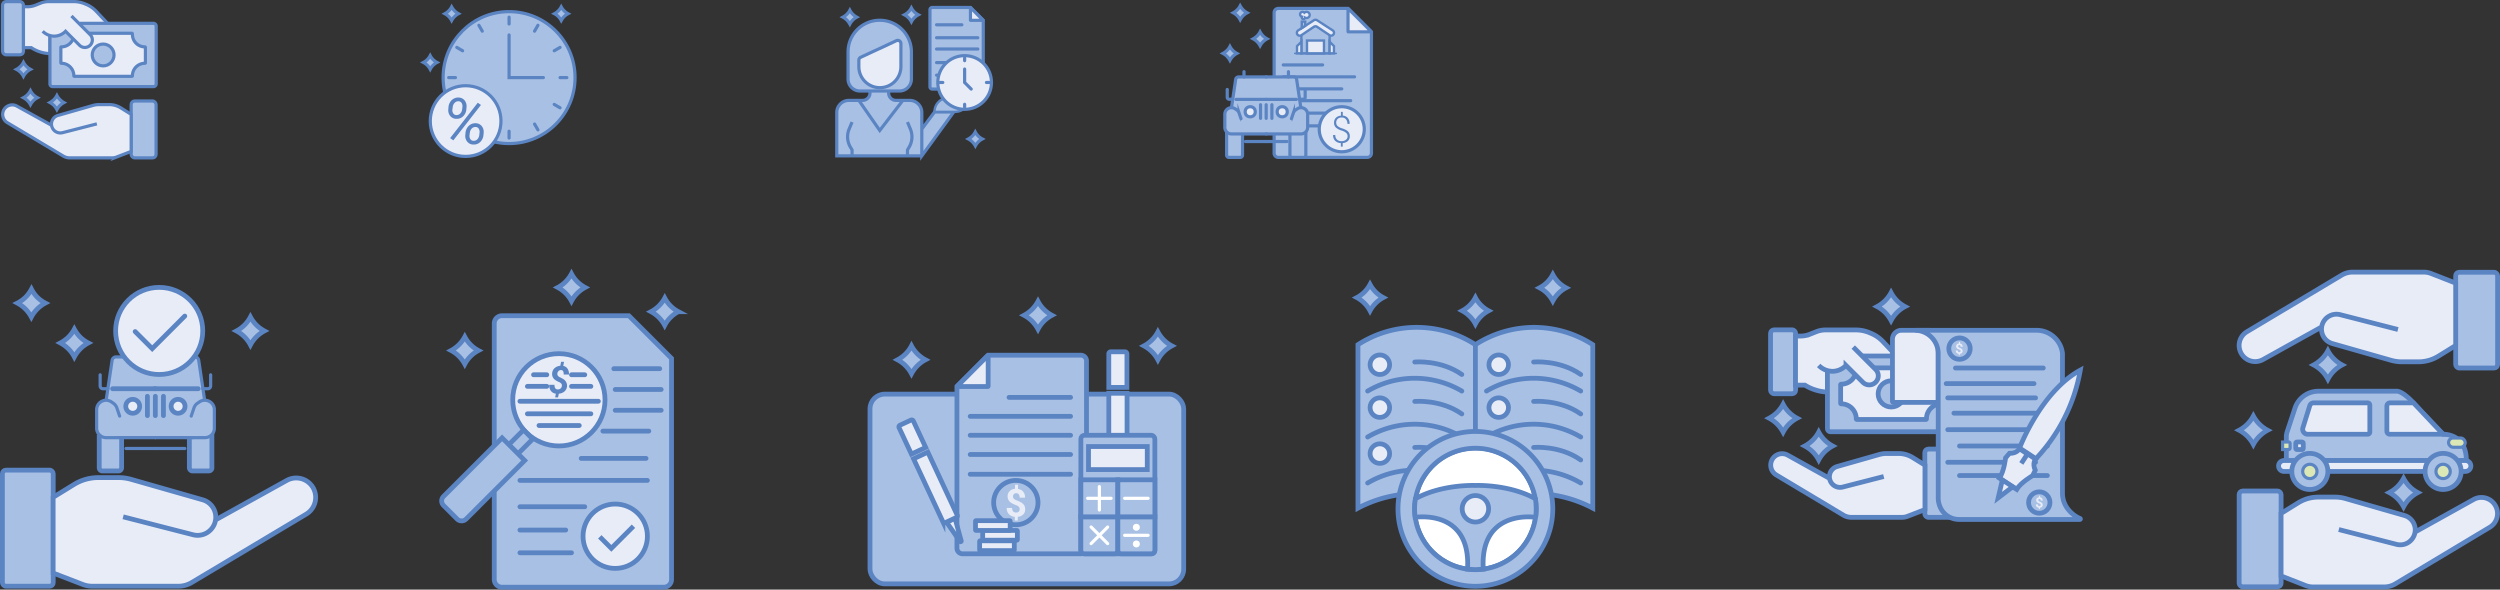 <svg xmlns="http://www.w3.org/2000/svg" viewBox="0 0 782.24 184.48"><rect x="0" y="0" width="782.24" height="184.48" fill="#333333" stroke="none"/><defs><style>.cls-1,.cls-10,.cls-12,.cls-7{fill:#a8c0e4;}.cls-1,.cls-12,.cls-13,.cls-15,.cls-18,.cls-19,.cls-2,.cls-20,.cls-3,.cls-6,.cls-7,.cls-8,.cls-9{stroke:#5b84c3;}.cls-1,.cls-12,.cls-13,.cls-15,.cls-16,.cls-18,.cls-19,.cls-2,.cls-20,.cls-3,.cls-4,.cls-6,.cls-7,.cls-8,.cls-9{stroke-miterlimit:10;}.cls-13,.cls-17,.cls-2,.cls-8{fill:#e8ecf7;}.cls-15,.cls-16,.cls-20,.cls-3,.cls-4,.cls-6{fill:none;}.cls-15,.cls-16,.cls-3,.cls-4,.cls-9{stroke-linecap:round;}.cls-4{stroke:#265387;}.cls-4,.cls-9{stroke-width:0.5px;}.cls-5{fill:#5b84c3;}.cls-7,.cls-8{stroke-width:0.75px;}.cls-11,.cls-18,.cls-9{fill:#fff;}.cls-12,.cls-13,.cls-15,.cls-18,.cls-20{stroke-width:1.5px;}.cls-14{fill:#b4e2ea;}.cls-16{stroke:#fff;}.cls-19{fill:#dbe8b5;}</style></defs><title>finance-page</title><g id="Layer_2" data-name="Layer 2"><g id="Layer_1-2" data-name="Layer 1"><g id="finance-page"><g id="aboutF-icon-1"><path class="cls-1" d="M9.53,21.7a5.17,5.17,0,0,0-1.26.92,5.26,5.26,0,0,0-.93,1.26,5.25,5.25,0,0,0-.93-1.26,5.06,5.06,0,0,0-1.26-.92,5.26,5.26,0,0,0,2.19-2.19,5,5,0,0,0,.93,1.25A5.34,5.34,0,0,0,9.53,21.7Z"/><path class="cls-1" d="M20,32.1a5.17,5.17,0,0,0-1.26.92,5.54,5.54,0,0,0-.93,1.26A5.25,5.25,0,0,0,16.88,33a5.17,5.17,0,0,0-1.25-.92,5.44,5.44,0,0,0,1.25-.93,5.26,5.26,0,0,0,.93-1.26,5,5,0,0,0,.93,1.25A5.34,5.34,0,0,0,20,32.1Z"/><path class="cls-1" d="M11.71,30.57a5.25,5.25,0,0,0-1.26.93,5.45,5.45,0,0,0-.92,1.25A5.44,5.44,0,0,0,8.6,31.5a5.26,5.26,0,0,0-1.26-.93,5.25,5.25,0,0,0,1.26-.93,5.32,5.32,0,0,0,.93-1.26,4.91,4.91,0,0,0,.92,1.26A5.25,5.25,0,0,0,11.71,30.57Z"/><rect class="cls-1" x="0.8" y="0.5" width="6.54" height="16.65" rx="1.1"/><path class="cls-2" d="M15.63,16.75V11.13H33.71l-.22-4L30.11,3.54a9,9,0,0,0-3.2-2.19l-.43-.18A9.2,9.2,0,0,0,23,.5H15.16A6.64,6.64,0,0,0,12.67,1l-1.57.63a6.64,6.64,0,0,1-2.49.48H7.34v12.8H9.79a11.08,11.08,0,0,0,5.84,1.86"/><path class="cls-1" d="M15.63,11.37V26.24a.85.85,0,0,0,.86.86H48a.86.86,0,0,0,.87-.86V8.16A.87.87,0,0,0,48,7.3H24.84"/><path class="cls-2" d="M45.34,14.67a3.91,3.91,0,0,1-3.91-3.91v-.2a.16.16,0,0,0-.16-.15h-18a.16.16,0,0,0-.16.15v.2a3.91,3.91,0,0,1-3.91,3.91h0a.16.16,0,0,0-.16.16v4.81a.16.16,0,0,0,.16.16h0a3.91,3.91,0,0,1,3.91,3.92h0a.16.16,0,0,0,.16.16h18a.16.16,0,0,0,.16-.16h0a3.91,3.91,0,0,1,3.91-3.92h0a.16.16,0,0,0,.16-.16V14.83a.16.16,0,0,0-.16-.16Z"/><path class="cls-2" d="M22.36,5l5.85,5.85a2.35,2.35,0,0,1,0,3.31h0a2.34,2.34,0,0,1-3.32,0L20.51,9.78a5,5,0,0,1-3.37,1.53,5.1,5.1,0,0,1-3.78-1.53"/><circle class="cls-1" cx="32.27" cy="17.2" r="3.41"/><rect class="cls-1" x="41.04" y="31.6" width="7.79" height="17.8" rx="1.1"/><path class="cls-2" d="M30.31,38.76,19.58,41.51a2.77,2.77,0,0,1-3.38-2h0a2.78,2.78,0,0,1,1.92-3.38L29.06,33a7.25,7.25,0,0,1,2-.28H34.1a7.07,7.07,0,0,1,3.75,1.07l3.19,2V47.38l-4.55,1.75a4,4,0,0,1-1.44.27H21.86a4,4,0,0,1-2.06-.57L2.25,38.35a3,3,0,0,1-1-4.07h0a3,3,0,0,1,4-1.1l10.84,6"/></g><g id="aboutF-icon-2"><path class="cls-1" d="M136.73,19.54a5,5,0,0,0-1.22.9,4.92,4.92,0,0,0-.9,1.22,5.08,5.08,0,0,0-2.12-2.12,4.92,4.92,0,0,0,1.22-.9,5.19,5.19,0,0,0,.9-1.22,4.92,4.92,0,0,0,.9,1.22A5,5,0,0,0,136.73,19.54Z"/><path class="cls-1" d="M143.44,4.29a4.9,4.9,0,0,0-1.21.9,5,5,0,0,0-.91,1.21,4.9,4.9,0,0,0-.9-1.21,4.79,4.79,0,0,0-1.21-.9,5.26,5.26,0,0,0,1.21-.91,4.79,4.79,0,0,0,.9-1.21,5.47,5.47,0,0,0,.9,1.21A5.5,5.5,0,0,0,143.44,4.29Z"/><path class="cls-1" d="M177.73,4.29a4.92,4.92,0,0,0-1.22.9,5.32,5.32,0,0,0-.9,1.21,4.9,4.9,0,0,0-.9-1.21,4.69,4.69,0,0,0-1.22-.9,5.08,5.08,0,0,0,1.22-.91,5,5,0,0,0,.9-1.21,5.17,5.17,0,0,0,.9,1.21A5.08,5.08,0,0,0,177.73,4.29Z"/><circle class="cls-1" cx="159.29" cy="24.28" r="20.64"/><line class="cls-3" x1="159.29" y1="5.38" x2="159.29" y2="7.5"/><line class="cls-3" x1="168.32" y1="7.91" x2="167.26" y2="9.75"/><line class="cls-3" x1="175.24" y1="14.83" x2="173.41" y2="15.89"/><line class="cls-4" x1="166.66" y1="24.28" x2="164.54" y2="24.28"/><line class="cls-3" x1="175.24" y1="33.73" x2="173.41" y2="32.67"/><line class="cls-3" x1="168.32" y1="40.64" x2="167.26" y2="38.81"/><line class="cls-3" x1="159.29" y1="43.18" x2="159.29" y2="41.06"/><line class="cls-4" x1="149.84" y1="40.64" x2="150.9" y2="38.81"/><line class="cls-4" x1="142.93" y1="33.73" x2="144.76" y2="32.67"/><line class="cls-3" x1="140.39" y1="24.28" x2="142.51" y2="24.28"/><line class="cls-3" x1="175.24" y1="24.28" x2="177.36" y2="24.28"/><line class="cls-3" x1="142.93" y1="14.83" x2="144.76" y2="15.89"/><line class="cls-3" x1="149.84" y1="7.91" x2="150.9" y2="9.75"/><polyline class="cls-3" points="159.29 10.94 159.29 24.28 170.02 24.28"/><circle class="cls-2" cx="145.69" cy="37.88" r="11.06"/><path class="cls-5" d="M143.46,30.52a2.45,2.45,0,0,1,1.89.86,2.87,2.87,0,0,1,.63,2.1l-.06.75a3.36,3.36,0,0,1-1,2.15,2.85,2.85,0,0,1-2.11.8,2.44,2.44,0,0,1-1.91-.86,2.83,2.83,0,0,1-.63-2.09l.05-.62a3.42,3.42,0,0,1,1-2.26A2.91,2.91,0,0,1,143.46,30.52Zm-1.62,13.4-1-.71,8.65-11.06,1,.69Zm-.29-9.67a1.88,1.88,0,0,0,.29,1.26,1.15,1.15,0,0,0,1,.49,1.51,1.51,0,0,0,1.16-.48,2.16,2.16,0,0,0,.6-1.29l.09-.77a1.91,1.91,0,0,0-.25-1.24,1.16,1.16,0,0,0-1-.53,1.52,1.52,0,0,0-1.17.49,2.12,2.12,0,0,0-.61,1.29Zm7.26,4.31a2.46,2.46,0,0,1,1.91.88,2.83,2.83,0,0,1,.62,2.08l-.06.65a3.39,3.39,0,0,1-1,2.24,2.8,2.8,0,0,1-2.15.82,2.41,2.41,0,0,1-1.89-.85,2.8,2.8,0,0,1-.65-2.1l.06-.67a3.45,3.45,0,0,1,1-2.21A2.93,2.93,0,0,1,148.81,38.56Zm-1.9,3.74a1.91,1.91,0,0,0,.28,1.26,1.16,1.16,0,0,0,1,.5,1.55,1.55,0,0,0,1.18-.48,2.27,2.27,0,0,0,.59-1.3l.09-.78a1.91,1.91,0,0,0-.26-1.24,1.12,1.12,0,0,0-1-.52,1.58,1.58,0,0,0-1.19.48,2.27,2.27,0,0,0-.59,1.29Z"/></g><g id="aboutF-icon-3"><path class="cls-1" d="M268.07,5.37a5.13,5.13,0,0,0-1.24.92,5.29,5.29,0,0,0-.92,1.24A5.41,5.41,0,0,0,265,6.29a5.17,5.17,0,0,0-1.25-.92A5.43,5.43,0,0,0,265,4.45a5.17,5.17,0,0,0,.92-1.25,5.15,5.15,0,0,0,.92,1.25A5.41,5.41,0,0,0,268.07,5.37Z"/><path class="cls-1" d="M287.34,4.63a5.41,5.41,0,0,0-1.24.92,5.17,5.17,0,0,0-.92,1.25A5.16,5.16,0,0,0,283,4.63a4.89,4.89,0,0,0,1.25-.92,4.9,4.9,0,0,0,.92-1.24,5,5,0,0,0,.91,1.24A5.07,5.07,0,0,0,287.34,4.63Z"/><path class="cls-1" d="M307.36,43.48a5.43,5.43,0,0,0-1.25.92,5.59,5.59,0,0,0-.92,1.24A5.27,5.27,0,0,0,303,43.48a5.41,5.41,0,0,0,1.24-.92,5.17,5.17,0,0,0,.92-1.25,5.43,5.43,0,0,0,.92,1.25A5.23,5.23,0,0,0,307.36,43.48Z"/><path class="cls-1" d="M303.65,2.33H291.71a.73.73,0,0,0-.73.73V27.14a.73.73,0,0,0,.73.73h15.22a.73.73,0,0,0,.73-.73V6.34Z"/><line class="cls-3" x1="293.05" y1="7.75" x2="300.96" y2="7.75"/><line class="cls-3" x1="293.05" y1="15.34" x2="305.95" y2="15.34"/><line class="cls-3" x1="293.05" y1="19.59" x2="305.95" y2="19.59"/><line class="cls-3" x1="293.05" y1="11.81" x2="305.95" y2="11.81"/><line class="cls-3" x1="293.05" y1="23.52" x2="305.95" y2="23.52"/><path class="cls-2" d="M303.65,2.46V6.3a.06.06,0,0,0,.05.06h3.83a.06.06,0,0,0,0-.1l-3.83-3.84A.05.05,0,0,0,303.65,2.46Z"/><path class="cls-1" d="M288.43,48.77H261.82V35.22a3.81,3.81,0,0,1,3.81-3.81h4.27a2.31,2.31,0,0,0,2.31-2.31V26.61l5.84.18V29.1a2.3,2.3,0,0,0,2.31,2.31h4.27a3.81,3.81,0,0,1,3.8,3.81V48.77l10-13.74h-6l-4,5.36"/><path class="cls-1" d="M275.27,6.34a9.92,9.92,0,0,0-9.92,9.91v8.47a3.76,3.76,0,0,0,3.76,3.76h12.32a3.75,3.75,0,0,0,3.75-3.76V16.25A9.91,9.91,0,0,0,275.27,6.34Z"/><path class="cls-2" d="M268.73,18.85v2a6.58,6.58,0,0,0,6.58,6.58h0a6.59,6.59,0,0,0,6.58-6.58V13.59a1,1,0,0,0-1.38-.88l-11.19,5.21A1,1,0,0,0,268.73,18.85Z"/><polyline class="cls-6" points="268.73 31.41 275.27 40.82 282.5 31.41"/><path class="cls-6" d="M266.61,38.19l-.91,2.17a6.34,6.34,0,0,0,.4,5.7l.51.86v1.85"/><path class="cls-6" d="M283.94,38.19l.91,2.17a6.34,6.34,0,0,1-.4,5.7l-.51.86v1.85"/><path class="cls-7" d="M292.4,35h0a4.43,4.43,0,0,1,4.43-4.43h6.45A4.43,4.43,0,0,1,298.86,35Z"/><circle class="cls-2" cx="301.83" cy="25.81" r="8.4"/><line class="cls-3" x1="301.83" y1="18.12" x2="301.83" y2="18.98"/><line class="cls-3" x1="309.52" y1="25.81" x2="308.66" y2="25.81"/><line class="cls-3" x1="301.83" y1="33.51" x2="301.83" y2="32.64"/><line class="cls-3" x1="294.13" y1="25.81" x2="294.99" y2="25.81"/><polyline class="cls-3" points="301.83 21.6 301.83 25.81 303.88 27.87"/></g><g id="aboutF-icon-4"><path class="cls-1" d="M387,16.71a5.41,5.41,0,0,0-1.24.92,5.17,5.17,0,0,0-.92,1.25,5.23,5.23,0,0,0-.92-1.25,5.17,5.17,0,0,0-1.25-.92,5.43,5.43,0,0,0,1.25-.92,5.17,5.17,0,0,0,.92-1.25,5.15,5.15,0,0,0,.92,1.25A5.41,5.41,0,0,0,387,16.71Z"/><path class="cls-1" d="M396.45,12.15a5.43,5.43,0,0,0-1.25.92,5.59,5.59,0,0,0-.92,1.24,5.27,5.27,0,0,0-2.16-2.16,5.41,5.41,0,0,0,1.24-.92,5.17,5.17,0,0,0,.92-1.25,5.43,5.43,0,0,0,.92,1.25A5.23,5.23,0,0,0,396.45,12.15Z"/><path class="cls-1" d="M390.22,4a5.65,5.65,0,0,0-1.25.92,5.76,5.76,0,0,0-.92,1.25,5.07,5.07,0,0,0-.92-1.25A5.42,5.42,0,0,0,385.89,4a4.87,4.87,0,0,0,1.24-.92,4.9,4.9,0,0,0,.92-1.24A5.41,5.41,0,0,0,389,3.1,4.89,4.89,0,0,0,390.22,4Z"/><path class="cls-1" d="M421.79,2.63H400A1.33,1.33,0,0,0,398.67,4v44A1.32,1.32,0,0,0,400,49.25h27.79a1.33,1.33,0,0,0,1.33-1.32V10Z"/><path class="cls-2" d="M421.79,2.87v7a.09.09,0,0,0,.1.09h7a.09.09,0,0,0,.07-.16l-7-7A.1.1,0,0,0,421.79,2.87Z"/><line class="cls-3" x1="401.53" y1="20.31" x2="413.84" y2="20.31"/><line class="cls-3" x1="401.53" y1="24.04" x2="423.83" y2="24.04"/><line class="cls-3" x1="401.53" y1="27.81" x2="419.83" y2="27.81"/><line class="cls-3" x1="401.53" y1="31.49" x2="422.63" y2="31.49"/><line class="cls-3" x1="401.53" y1="35.4" x2="420.57" y2="35.4"/><line class="cls-3" x1="401.53" y1="39.39" x2="426.61" y2="39.39"/><polygon class="cls-7" points="411.61 8 407.2 10.6 407.2 16.71 411.61 16.71 416.03 16.71 416.03 10.6 411.61 8"/><path class="cls-8" d="M411.12,6.33,406.2,9.51a.9.9,0,0,0-.33,1.13h0a.91.91,0,0,0,1.33.38l3.91-2.64a.89.89,0,0,1,1,0L416,11a.91.91,0,0,0,1.33-.38h0A.9.9,0,0,0,417,9.51L412.1,6.33A.91.91,0,0,0,411.12,6.33Z"/><polygon class="cls-8" points="416.03 16.71 416.03 13.07 417.39 14.43 417.39 16.71 416.03 16.71"/><polygon class="cls-8" points="407.2 16.71 407.2 13.07 405.83 14.43 405.83 16.71 407.2 16.71"/><polygon class="cls-8" points="411.61 12.68 408.95 12.68 408.95 16.71 411.61 16.71 414.27 16.71 414.27 12.68 411.61 12.68"/><polygon class="cls-7" points="407.32 8.78 407.32 6.76 408.4 6.76 408.4 8.09 407.32 8.78"/><path class="cls-8" d="M409.81,4.69a1,1,0,0,1-1.47.83.48.48,0,0,1-1-.09.54.54,0,0,1,.05-.21h0a.75.75,0,0,1-.6-.74.77.77,0,0,1,.76-.77.78.78,0,0,1,.58.27,1,1,0,0,1,.67-.27A1,1,0,0,1,409.81,4.69Z"/><line class="cls-9" x1="405.12" y1="16.71" x2="418.12" y2="16.71"/><path class="cls-10" d="M408.66,41.29v7.12a.7.7,0,0,1-.73.83h-3.6a.75.75,0,0,1-.64-.73V41.75Z"/><path class="cls-10" d="M383.8,41.29v7.12a.7.7,0,0,0,.73.83h3.6a.75.75,0,0,0,.64-.73V41.75Z"/><path class="cls-10" d="M407.05,33.58h0l-1.35-8.87s-.1-.63-1-.63h-17c-.93,0-1,.63-1,.63l-1.34,8.87h0s-2.15.05-2.15,2V40s.64,1.67,1.68,1.67h22.67c1,0,1.69-1.67,1.69-1.67V35.55C409.2,33.63,407.05,33.58,407.05,33.58Z"/><path class="cls-3" d="M388.3,37.13l-.61-1.8a2,2,0,0,0-.8-1l-.41-.28a2.1,2.1,0,0,0-1.17-.36h0a2.08,2.08,0,0,0-1.6.76h0a2.05,2.05,0,0,0-.47,1.32v4.06a2,2,0,0,0,.42,1.25h0a2.06,2.06,0,0,0,1.65.83h10.92"/><path class="cls-3" d="M385.37,33.39l1.27-8.56a.89.89,0,0,1,.88-.75h8.66"/><line class="cls-3" x1="389.24" y1="22.43" x2="389.24" y2="24.08"/><path class="cls-3" d="M384,28v2.44a.62.62,0,0,0,.62.62h1.08"/><line class="cls-3" x1="386.75" y1="31.1" x2="396.18" y2="31.1"/><line class="cls-3" x1="394.42" y1="32.77" x2="394.42" y2="37.03"/><line class="cls-3" x1="396.18" y1="32.77" x2="396.18" y2="37.03"/><path class="cls-6" d="M383.8,41.27v7.26a.72.72,0,0,0,.72.72h3.54a.72.72,0,0,0,.72-.72V41.86"/><line class="cls-3" x1="389.7" y1="44.28" x2="396.22" y2="44.28"/><path class="cls-3" d="M404.09,37.13l.61-1.8a2,2,0,0,1,.8-1l.41-.28a2.1,2.1,0,0,1,1.17-.36h0a2.06,2.06,0,0,1,1.6.76h0a2.06,2.06,0,0,1,.48,1.32v4.06a2.09,2.09,0,0,1-.42,1.25h0a2.1,2.1,0,0,1-1.66.83H396.21"/><path class="cls-3" d="M407,33.5l-1.29-8.67a.88.88,0,0,0-.88-.75h-8.65"/><line class="cls-3" x1="403.15" y1="22.43" x2="403.15" y2="24.08"/><path class="cls-3" d="M408.38,28v2.44a.62.62,0,0,1-.62.62h-1.08"/><line class="cls-3" x1="405.64" y1="31.1" x2="396.09" y2="31.1"/><line class="cls-3" x1="397.97" y1="32.77" x2="397.97" y2="37.03"/><path class="cls-6" d="M408.59,41.27v7.26a.72.72,0,0,1-.72.72h-3.54a.72.72,0,0,1-.72-.72V41.86"/><line class="cls-3" x1="402.69" y1="44.28" x2="396.18" y2="44.28"/><circle class="cls-11" cx="391.19" cy="34.97" r="1.54"/><circle class="cls-11" cx="401.2" cy="34.97" r="1.54"/><circle class="cls-2" cx="391.19" cy="34.97" r="1.58"/><circle class="cls-2" cx="401.2" cy="34.97" r="1.58"/><circle class="cls-2" cx="419.83" cy="40.44" r="7.05"/><path class="cls-5" d="M421.66,42.61a1.39,1.39,0,0,0-.42-1,4.08,4.08,0,0,0-1.47-.77,4.17,4.17,0,0,1-1.83-1,2,2,0,0,1-.52-1.45,2.1,2.1,0,0,1,.57-1.53,2.4,2.4,0,0,1,1.58-.67V35h.58v1.17a2.2,2.2,0,0,1,1.58.76,2.75,2.75,0,0,1,.56,1.82h-.69a2.1,2.1,0,0,0-.47-1.44,1.63,1.63,0,0,0-1.29-.54,1.8,1.8,0,0,0-1.28.43,1.53,1.53,0,0,0-.46,1.15,1.39,1.39,0,0,0,.43,1.09,4.15,4.15,0,0,0,1.43.73,6.47,6.47,0,0,1,1.48.66,2.1,2.1,0,0,1,.68.75,2.18,2.18,0,0,1,.23,1,2.07,2.07,0,0,1-.59,1.53,2.61,2.61,0,0,1-1.63.66v1.1h-.58v-1.1a2.61,2.61,0,0,1-1.8-.73,2.46,2.46,0,0,1-.63-1.79h.69a1.87,1.87,0,0,0,.52,1.41,2,2,0,0,0,1.47.51,2,2,0,0,0,1.34-.44A1.4,1.4,0,0,0,421.66,42.61Z"/></g><g id="aboutF-icon-5"><path class="cls-12" d="M82.72,103.55a10.52,10.52,0,0,0-4.36,4.37,10.21,10.21,0,0,0-1.85-2.51A10.49,10.49,0,0,0,74,103.55a10.42,10.42,0,0,0,4.36-4.36,10.66,10.66,0,0,0,1.85,2.5A10.41,10.41,0,0,0,82.72,103.55Z"/><path class="cls-12" d="M27.62,107.31a10.67,10.67,0,0,0-4.36,4.37,10,10,0,0,0-1.85-2.51,10.49,10.49,0,0,0-2.51-1.86A10.42,10.42,0,0,0,23.26,103a10.66,10.66,0,0,0,1.85,2.5A10.41,10.41,0,0,0,27.62,107.31Z"/><path class="cls-12" d="M14.17,94.83a10.69,10.69,0,0,0-2.51,1.86,10.4,10.4,0,0,0-1.85,2.5,10.57,10.57,0,0,0-4.36-4.36A10.32,10.32,0,0,0,8,93a10.77,10.77,0,0,0,1.85-2.51A10.3,10.3,0,0,0,11.65,93,10.43,10.43,0,0,0,14.17,94.83Z"/><rect class="cls-12" x="0.75" y="147.11" width="15.9" height="36.31" rx="1.1" transform="translate(17.4 330.53) rotate(-180)"/><path class="cls-13" d="M38.53,161.71l21.9,5.62a5.68,5.68,0,0,0,6.9-4.07h0a5.67,5.67,0,0,0-3.94-6.88L41.07,150a14.49,14.49,0,0,0-4-.56h-6.3a14.56,14.56,0,0,0-7.65,2.17l-6.49,4V179.3l9.27,3.57a8.24,8.24,0,0,0,2.94.55H55.78A8.17,8.17,0,0,0,60,182.26l35.8-21.38a6.11,6.11,0,0,0,2.14-8.31h0a6.1,6.1,0,0,0-8.22-2.24L67.58,162.61"/><path class="cls-12" d="M66.3,136.09v10.1a1,1,0,0,1-1,1.17H60.16a1.05,1.05,0,0,1-.91-1v-9.6Z"/><path class="cls-14" d="M31.05,136.09v10.1a1,1,0,0,0,1,1.17h5.1a1.05,1.05,0,0,0,.91-1v-9.6Z"/><path class="cls-10" d="M64,125.15h0l-1.91-12.57s-.14-.9-1.46-.9H36.55c-1.32,0-1.46.9-1.46.9l-1.91,12.57h0s-3.05.07-3.05,2.8v6.28s.92,2.36,2.39,2.36H64.68c1.47,0,2.39-2.36,2.39-2.36V128C67.07,125.22,64,125.15,64,125.15Z"/><path class="cls-3" d="M33.27,124.88l1.81-12.13a1.25,1.25,0,0,1,1.24-1.07H48.6"/><line class="cls-3" x1="38.77" y1="109.35" x2="38.77" y2="111.68"/><path class="cls-3" d="M31.34,117.29v3.46a.88.88,0,0,0,.88.88h1.53"/><line class="cls-15" x1="35.24" y1="121.63" x2="48.6" y2="121.63"/><line class="cls-15" x1="46.12" y1="124" x2="46.12" y2="130.05"/><line class="cls-15" x1="48.6" y1="124" x2="48.6" y2="130.05"/><path class="cls-12" d="M31.05,136.07v10.29a1,1,0,0,0,1,1h5a1,1,0,0,0,1-1V136.9"/><line class="cls-3" x1="39.42" y1="140.33" x2="48.66" y2="140.33"/><path class="cls-3" d="M64,125l-1.83-12.29a1.25,1.25,0,0,0-1.24-1.07H48.66"/><line class="cls-3" x1="58.49" y1="109.35" x2="58.49" y2="111.68"/><path class="cls-3" d="M65.91,117.29v3.46a.87.87,0,0,1-.88.88H63.5"/><line class="cls-15" x1="62.02" y1="121.63" x2="48.47" y2="121.63"/><line class="cls-15" x1="51.14" y1="124" x2="51.14" y2="130.05"/><line class="cls-3" x1="57.84" y1="140.33" x2="48.6" y2="140.33"/><circle class="cls-13" cx="41.53" cy="127.13" r="2.18"/><circle class="cls-13" cx="55.72" cy="127.13" r="2.18"/><path class="cls-3" d="M37.43,130.19l-.86-2.55a3,3,0,0,0-1.14-1.49l-.58-.4a3,3,0,0,0-1.66-.51h0a3,3,0,0,0-2.28,1.07h0a3,3,0,0,0-.67,1.88V134a2.91,2.91,0,0,0,.6,1.77h0a3,3,0,0,0,2.35,1.17H48.62"/><path class="cls-3" d="M59.83,130.19l.86-2.55a2.86,2.86,0,0,1,1.14-1.49l.58-.4a2.92,2.92,0,0,1,1.65-.51h.06a3,3,0,0,1,2.27,1.07h0a2.93,2.93,0,0,1,.68,1.88V134a2.91,2.91,0,0,1-.6,1.77h0a3,3,0,0,1-2.35,1.17H48.64"/><circle class="cls-13" cx="49.81" cy="103.55" r="13.63"/><polyline class="cls-15" points="42.29 103.75 47.63 109.09 57.82 98.9"/></g><g id="aboutF-icon-6"><path class="cls-12" d="M289.56,112.58a10.11,10.11,0,0,0-2.5,1.85,10.61,10.61,0,0,0-1.86,2.5,10.52,10.52,0,0,0-4.35-4.35,10.66,10.66,0,0,0,2.5-1.85,10.23,10.23,0,0,0,1.85-2.51,10.57,10.57,0,0,0,4.36,4.36Z"/><path class="cls-12" d="M366.66,108.22a10.42,10.42,0,0,0-4.36,4.36,10.32,10.32,0,0,0-1.85-2.51,10.9,10.9,0,0,0-2.5-1.85,10.52,10.52,0,0,0,4.35-4.35,10.87,10.87,0,0,0,1.85,2.5A10.21,10.21,0,0,0,366.66,108.22Z"/><path class="cls-12" d="M329.14,98.65a10.66,10.66,0,0,0-2.5,1.85,10.23,10.23,0,0,0-1.85,2.51,10.89,10.89,0,0,0-1.85-2.51,10.49,10.49,0,0,0-2.51-1.85,10.6,10.6,0,0,0,2.51-1.85,10.9,10.9,0,0,0,1.85-2.5,10.27,10.27,0,0,0,1.84,2.49A10.69,10.69,0,0,0,329.14,98.65Z"/><rect class="cls-12" x="272.22" y="123.32" width="98.15" height="59.37" rx="4.6"/><path class="cls-12" d="M309.19,111.14h29a1.77,1.77,0,0,1,1.77,1.77v58.61a1.77,1.77,0,0,1-1.77,1.77h-37a1.77,1.77,0,0,1-1.77-1.77V120.91Z"/><line class="cls-15" x1="334.98" y1="124.34" x2="315.72" y2="124.34"/><line class="cls-15" x1="334.98" y1="136.2" x2="303.57" y2="136.2"/><line class="cls-15" x1="334.98" y1="142.21" x2="303.57" y2="142.21"/><line class="cls-15" x1="334.98" y1="130.27" x2="303.57" y2="130.27"/><line class="cls-15" x1="334.98" y1="148.39" x2="303.57" y2="148.39"/><path class="cls-13" d="M350,157.14l1.46-8.45h-3.34l1.46,8.45A.21.21,0,0,0,350,157.14Z"/><path class="cls-13" d="M352.61,121.21V110.72a.65.65,0,0,0-.65-.65h-4.37a.65.65,0,0,0-.65.65v10.49Z"/><path class="cls-13" d="M346.94,123.05v25a.66.66,0,0,0,.65.65H352a.66.66,0,0,0,.65-.65v-25Z"/><path class="cls-13" d="M309.19,111.46v9.35a.13.13,0,0,1-.14.13h-9.32a.13.13,0,0,1-.09-.22l9.32-9.35A.13.13,0,0,1,309.19,111.46Z"/><rect class="cls-12" x="338.2" y="136.2" width="23.15" height="37.08" rx="1.12"/><path class="cls-12" d="M338.2,161.71h11.58a0,0,0,0,1,0,0v10.46a1.12,1.12,0,0,1-1.12,1.12h-9.35a1.12,1.12,0,0,1-1.12-1.12V161.71A0,0,0,0,1,338.2,161.71Z"/><path class="cls-12" d="M349.78,161.71h11.58a0,0,0,0,1,0,0v10.46a1.12,1.12,0,0,1-1.12,1.12h-9.35a1.12,1.12,0,0,1-1.12-1.12V161.71A0,0,0,0,1,349.78,161.71Z"/><rect class="cls-12" x="338.2" y="150.13" width="11.58" height="11.58"/><rect class="cls-12" x="349.78" y="150.13" width="11.58" height="11.58"/><line class="cls-16" x1="343.99" y1="159.58" x2="343.99" y2="152.26"/><line class="cls-16" x1="340.32" y1="155.92" x2="347.65" y2="155.92"/><line class="cls-16" x1="346.58" y1="170.09" x2="341.4" y2="164.9"/><line class="cls-16" x1="341.4" y1="170.09" x2="346.58" y2="164.91"/><line class="cls-16" x1="351.9" y1="155.92" x2="359.23" y2="155.92"/><line class="cls-16" x1="351.9" y1="167.5" x2="359.23" y2="167.5"/><circle class="cls-11" cx="355.56" cy="164.99" r="1.09"/><circle class="cls-11" cx="355.56" cy="170.2" r="1.09"/><rect class="cls-13" x="340.59" y="139.72" width="18.38" height="7.21"/><circle class="cls-12" cx="317.85" cy="157.26" r="6.94"/><path class="cls-13" d="M300.74,169.16l-1.92-7-2.63,1.23,4.16,6A.22.22,0,0,0,300.74,169.16Z"/><path class="cls-13" d="M289.64,140l-3.86-8.28a.57.57,0,0,0-.75-.27l-3.44,1.6a.58.58,0,0,0-.28.76l3.86,8.27Z"/><path class="cls-13" d="M285.85,143.56l9.18,19.7a.57.57,0,0,0,.75.27l3.45-1.61a.56.56,0,0,0,.27-.75l-9.18-19.69Z"/><rect class="cls-13" x="306.52" y="169.21" width="10.85" height="3.06" rx="0.14"/><rect class="cls-13" x="307.48" y="165.97" width="10.85" height="3.06" rx="0.14"/><rect class="cls-13" x="305.23" y="162.91" width="10.85" height="3.06" rx="0.14"/><path class="cls-17" d="M319.05,159.32a1.05,1.05,0,0,0-.27-.76,2.36,2.36,0,0,0-.9-.52,10,10,0,0,1-1.1-.48,3.42,3.42,0,0,1-.8-.55,2.05,2.05,0,0,1-.51-.72,2.33,2.33,0,0,1-.19-1,2.16,2.16,0,0,1,.64-1.62,2.62,2.62,0,0,1,1.68-.74v-1.26h.94V153a2.4,2.4,0,0,1,1.62.86,2.85,2.85,0,0,1,.58,1.86h-1.69a1.62,1.62,0,0,0-.29-1.05,1,1,0,0,0-.78-.35,1,1,0,0,0-.74.27,1,1,0,0,0-.26.76,1,1,0,0,0,.25.71,3.06,3.06,0,0,0,1,.55,12.06,12.06,0,0,1,1.15.53,3.55,3.55,0,0,1,.77.56,2.3,2.3,0,0,1,.47.72,2.45,2.45,0,0,1,.16.93,2.16,2.16,0,0,1-.62,1.62,2.7,2.7,0,0,1-1.71.73v1.17h-.93v-1.16a2.85,2.85,0,0,1-1.86-.85,2.77,2.77,0,0,1-.66-1.93h1.69A1.51,1.51,0,0,0,317,160a1.19,1.19,0,0,0,.95.37,1.17,1.17,0,0,0,.81-.27A1,1,0,0,0,319.05,159.32Z"/></g><g id="aboutF-icon-7"><path class="cls-12" d="M465.77,97.24A10.17,10.17,0,0,0,463.4,99a9.86,9.86,0,0,0-1.75,2.37A9.77,9.77,0,0,0,459.89,99a10.13,10.13,0,0,0-2.37-1.76,9.8,9.8,0,0,0,2.37-1.75,10,10,0,0,0,1.76-2.38,9.61,9.61,0,0,0,1.74,2.37A10.19,10.19,0,0,0,465.77,97.24Z"/><path class="cls-12" d="M490,90.05a9.43,9.43,0,0,0-2.37,1.75,10.13,10.13,0,0,0-1.76,2.37,10.37,10.37,0,0,0-1.75-2.37,9.75,9.75,0,0,0-2.38-1.75,10,10,0,0,0,2.38-1.76,9.86,9.86,0,0,0,1.75-2.37,10.37,10.37,0,0,0,1.75,2.37A10,10,0,0,0,490,90.05Z"/><path class="cls-12" d="M432.81,93.11a9.77,9.77,0,0,0-2.37,1.76,10.13,10.13,0,0,0-1.76,2.37,9.8,9.8,0,0,0-1.75-2.37,10.13,10.13,0,0,0-2.37-1.76A9.9,9.9,0,0,0,428.68,89a10.14,10.14,0,0,0,1.75,2.36A9.72,9.72,0,0,0,432.81,93.11Z"/><path class="cls-12" d="M480,102.43a34.06,34.06,0,0,0-18.36,5.42,33.84,33.84,0,0,0-36.74,0V159a39.21,39.21,0,0,1,36.74,0,39.19,39.19,0,0,1,36.73,0V107.85A34.07,34.07,0,0,0,480,102.43Z"/><line class="cls-15" x1="461.65" y1="107.85" x2="461.65" y2="159.01"/><path class="cls-15" d="M457.4,122.36a29.1,29.1,0,0,0-29.47,0"/><path class="cls-15" d="M427.93,136.74a29.1,29.1,0,0,1,29.47,0"/><path class="cls-15" d="M427.93,151.13a29,29,0,0,1,29.47,0"/><path class="cls-15" d="M442.67,113.27s8.11-.75,14.73,3.91"/><path class="cls-15" d="M442.67,125.61s8.11-.75,14.73,3.91"/><path class="cls-15" d="M442.67,140s8.11-.75,14.73,3.92"/><circle class="cls-13" cx="431.75" cy="114.12" r="3.06"/><circle class="cls-13" cx="431.75" cy="127.54" r="3.06"/><circle class="cls-13" cx="431.75" cy="141.93" r="3.06"/><path class="cls-15" d="M494.6,122.36a29.11,29.11,0,0,0-29.48,0"/><path class="cls-15" d="M465.12,136.74a29.11,29.11,0,0,1,29.48,0"/><path class="cls-15" d="M465.12,151.13a29.05,29.05,0,0,1,29.48,0"/><path class="cls-15" d="M479.86,113.27s8.12-.75,14.74,3.91"/><path class="cls-15" d="M479.86,125.61s8.12-.75,14.74,3.91"/><path class="cls-15" d="M479.86,140s8.12-.75,14.74,3.92"/><circle class="cls-13" cx="468.94" cy="114.12" r="3.06"/><circle class="cls-13" cx="468.94" cy="127.54" r="3.06"/><circle class="cls-13" cx="468.94" cy="141.93" r="3.06"/><circle class="cls-18" cx="461.65" cy="159.2" r="19.04"/><path class="cls-12" d="M461.65,135a24.22,24.22,0,1,0,24.21,24.21A24.21,24.21,0,0,0,461.65,135Zm0,43.25a19,19,0,1,1,19-19A19,19,0,0,1,461.65,178.24Z"/><path class="cls-12" d="M480.42,156.05c-8.38-4.62-18.77-4.15-18.77-4.15s-10.39-.47-18.78,4.15a21.12,21.12,0,0,0-.08,5.82s17.55-2.82,16.39,16.21l2.47.16,2.46-.16c-1.16-19,16.39-16.21,16.39-16.21A21.12,21.12,0,0,0,480.42,156.05Z"/><circle class="cls-13" cx="461.65" cy="159.2" r="4.15"/></g><g id="aboutF-icon-8"><path class="cls-12" d="M562.29,130.85a10.68,10.68,0,0,0-2.51,1.85,10.23,10.23,0,0,0-1.85,2.51,10.89,10.89,0,0,0-1.85-2.51,10.7,10.7,0,0,0-2.51-1.85,10.89,10.89,0,0,0,2.51-1.85,10.77,10.77,0,0,0,1.85-2.51,10.3,10.3,0,0,0,1.84,2.5A10.51,10.51,0,0,0,562.29,130.85Z"/><path class="cls-12" d="M573.43,139.55a10.89,10.89,0,0,0-2.51,1.85,10.77,10.77,0,0,0-1.85,2.51,10.32,10.32,0,0,0-1.85-2.51,10.49,10.49,0,0,0-2.51-1.85,10.48,10.48,0,0,0,2.51-1.85,10.23,10.23,0,0,0,1.85-2.51,10.66,10.66,0,0,0,1.85,2.5A10.49,10.49,0,0,0,573.43,139.55Z"/><path class="cls-12" d="M596.07,95.93a10,10,0,0,0-2.51,1.85,10.34,10.34,0,0,0-1.85,2.5,10.66,10.66,0,0,0-1.85-2.5,10.43,10.43,0,0,0-2.51-1.85,10.57,10.57,0,0,0,4.36-4.36,10.42,10.42,0,0,0,4.36,4.36Z"/><rect class="cls-12" x="554" y="103.21" width="7.85" height="19.98" rx="1.1"/><path class="cls-13" d="M571.79,122.7V116h21.69l-.25-4.81-4.06-4.31a10.81,10.81,0,0,0-3.84-2.62l-.52-.22a11,11,0,0,0-4.12-.8h-9.46a7.83,7.83,0,0,0-3,.58l-1.89.75a7.83,7.83,0,0,1-3,.58h-1.53v15.35h2.95A12.69,12.69,0,0,0,568,122a13.14,13.14,0,0,0,3.77.66"/><path class="cls-12" d="M571.79,116.24v17.85a1,1,0,0,0,1,1h37.76a1,1,0,0,0,1-1V112.4a1,1,0,0,0-1-1H582.85"/><path class="cls-13" d="M607.44,120.21a4.7,4.7,0,0,1-4.7-4.7v-.23a.18.18,0,0,0-.18-.18H581a.18.18,0,0,0-.18.18v.23a4.7,4.7,0,0,1-4.7,4.7h0a.19.19,0,0,0-.19.19v5.77a.19.19,0,0,0,.19.19h0a4.7,4.7,0,0,1,4.7,4.7v0a.19.19,0,0,0,.18.19h21.6a.19.19,0,0,0,.18-.19v0a4.7,4.7,0,0,1,4.7-4.7h0a.18.18,0,0,0,.19-.19V120.4a.18.18,0,0,0-.19-.19Z"/><path class="cls-13" d="M579.87,108.6l7,7a2.81,2.81,0,0,1,0,4h0a2.81,2.81,0,0,1-4,0l-5.26-5.26a6,6,0,0,1-4,1.84,6.13,6.13,0,0,1-4.54-1.84"/><circle class="cls-12" cx="591.76" cy="123.25" r="4.1"/><rect class="cls-12" x="602.27" y="140.52" width="9.35" height="21.35" rx="1.1"/><path class="cls-13" d="M589.41,149.1l-12.88,3.31a3.33,3.33,0,0,1-4-2.39h0a3.33,3.33,0,0,1,2.31-4.05l13.12-3.74a8.44,8.44,0,0,1,2.35-.33H594a8.52,8.52,0,0,1,4.5,1.28l3.81,2.36v13.9l-5.45,2.11a4.87,4.87,0,0,1-1.73.32H579.27a4.88,4.88,0,0,1-2.47-.68l-21-12.58a3.58,3.58,0,0,1-1.26-4.88h0a3.58,3.58,0,0,1,4.83-1.32l13,7.23"/><path class="cls-13" d="M594.92,103.35h8.73a2.81,2.81,0,0,1,2.81,2.81V125.9a0,0,0,0,1,0,0h-14a.32.32,0,0,1-.32-.32V106.16a2.81,2.81,0,0,1,2.81-2.81Z"/><path class="cls-12" d="M645.34,154.35V110.53a8.19,8.19,0,0,0-7.76-7.18h-38.3a7.31,7.31,0,0,1,7.18,7.18v45.1a7.25,7.25,0,0,0,1,3.8l.06.1a6.45,6.45,0,0,0,5.53,3h37.75a.15.15,0,0,0,.06-.28,9.61,9.61,0,0,1-4.08-3.32l0,0A8,8,0,0,1,645.34,154.35Z"/><line class="cls-15" x1="639.34" y1="115.15" x2="611.85" y2="115.15"/><line class="cls-15" x1="636.44" y1="120.03" x2="608.95" y2="120.03"/><line class="cls-15" x1="636.92" y1="124.49" x2="609.44" y2="124.49"/><line class="cls-15" x1="638.85" y1="129.28" x2="611.37" y2="129.28"/><line class="cls-15" x1="636.92" y1="134.45" x2="609.44" y2="134.45"/><line class="cls-15" x1="640.61" y1="139.55" x2="613.12" y2="139.55"/><line class="cls-15" x1="636.92" y1="144.65" x2="609.44" y2="144.65"/><line class="cls-15" x1="640.61" y1="148.8" x2="613.12" y2="148.8"/><path class="cls-13" d="M631.92,140.18s6.61-17.61,19-24.36a53.92,53.92,0,0,1-13.89,27.71Z"/><circle class="cls-12" cx="638.08" cy="157.24" r="3.35"/><circle class="cls-12" cx="613.12" cy="109.08" r="3.35"/><path class="cls-13" d="M636.92,143.66,634.4,142,632.46,145l1.92-2.94-2.52-1.66s-.69,1.52-3.11,1.45l-1.22,1.43s-.46,4.28-1.93,6.32l2.71,1.78h0l2.69,1.75c1.28-2.16,5-4.3,5-4.3l.82-1.69C635.81,144.9,636.92,143.66,636.92,143.66Z"/><polygon class="cls-13" points="629.78 152.3 625.23 155.77 626.53 150.18 629.78 152.3"/><path class="cls-17" d="M613.47,109.85a.37.37,0,0,0-.1-.28.89.89,0,0,0-.33-.2,3.31,3.31,0,0,1-.41-.18,1.12,1.12,0,0,1-.3-.2.77.77,0,0,1-.19-.27,1,1,0,0,1-.07-.36.82.82,0,0,1,.24-.61,1,1,0,0,1,.62-.27V107h.35v.48a.85.85,0,0,1,.6.32,1,1,0,0,1,.22.69h-.63a.59.59,0,0,0-.11-.39.34.34,0,0,0-.29-.13.35.35,0,0,0-.27.1.37.37,0,0,0-.1.28.33.33,0,0,0,.1.26,1,1,0,0,0,.35.21,3.81,3.81,0,0,1,.43.19,1.7,1.7,0,0,1,.28.21.8.8,0,0,1,.18.27.9.9,0,0,1,.06.34.85.85,0,0,1-.23.61,1,1,0,0,1-.64.27v.43h-.34v-.43a1,1,0,0,1-.69-.32,1,1,0,0,1-.25-.71h.63a.62.62,0,0,0,.12.4.47.47,0,0,0,.36.13.4.4,0,0,0,.3-.1A.37.37,0,0,0,613.47,109.85Z"/><path class="cls-17" d="M638.53,158a.44.44,0,0,0-.1-.29,1,1,0,0,0-.34-.19,4.14,4.14,0,0,1-.41-.18,1.24,1.24,0,0,1-.29-.2.83.83,0,0,1-.19-.27.94.94,0,0,1,.16-1,1,1,0,0,1,.63-.27v-.47h.34v.47a1,1,0,0,1,.61.32,1.09,1.09,0,0,1,.21.69h-.62a.62.62,0,0,0-.11-.39.4.4,0,0,0-.57,0,.45.45,0,0,0,0,.54.9.9,0,0,0,.36.2l.43.2a1.21,1.21,0,0,1,.28.21,1,1,0,0,1,.17.27.9.9,0,0,1,.06.34.78.78,0,0,1-.23.6.92.92,0,0,1-.63.27v.44h-.35v-.43a1.12,1.12,0,0,1-.69-.32,1,1,0,0,1-.24-.71h.63a.57.57,0,0,0,.12.39.45.45,0,0,0,.35.14.45.45,0,0,0,.31-.1A.37.37,0,0,0,638.53,158Z"/></g><g id="aboutF-icon-9"><path class="cls-12" d="M709.53,134.62a10.57,10.57,0,0,0-2.56,1.89,10.7,10.7,0,0,0-1.9,2.56,10.69,10.69,0,0,0-4.45-4.45,10.57,10.57,0,0,0,2.56-1.89,10.92,10.92,0,0,0,1.89-2.56,11,11,0,0,0,1.89,2.55A10.88,10.88,0,0,0,709.53,134.62Z"/><path class="cls-12" d="M732.84,114.19a10.69,10.69,0,0,0-4.45,4.45,10.57,10.57,0,0,0-1.89-2.56,10.44,10.44,0,0,0-2.56-1.89,11.06,11.06,0,0,0,2.56-1.9,10.71,10.71,0,0,0,1.89-2.56,10.5,10.5,0,0,0,1.89,2.56A10.86,10.86,0,0,0,732.84,114.19Z"/><path class="cls-12" d="M756.52,154.13a10.69,10.69,0,0,0-4.45,4.45,11.27,11.27,0,0,0-1.89-2.56,10.79,10.79,0,0,0-2.57-1.89,10.79,10.79,0,0,0,2.57-1.89,11.2,11.2,0,0,0,1.89-2.56,10.66,10.66,0,0,0,1.88,2.55A10.88,10.88,0,0,0,756.52,154.13Z"/><rect class="cls-12" x="700.62" y="153.64" width="13.12" height="29.96" rx="1.1" transform="translate(1414.36 337.24) rotate(-180)"/><path class="cls-13" d="M731.8,165.69l18.07,4.64a4.68,4.68,0,0,0,5.69-3.36h0a4.67,4.67,0,0,0-3.24-5.68L733.9,156a12.21,12.21,0,0,0-3.29-.46h-5.2a12,12,0,0,0-6.31,1.79l-5.36,3.32V180.2l7.66,3a6.66,6.66,0,0,0,2.42.45H746a6.8,6.8,0,0,0,3.46-.95L779,165a5,5,0,0,0,1.76-6.85h0a5,5,0,0,0-6.78-1.86l-18.25,10.15"/><rect class="cls-12" x="768.37" y="85.19" width="13.12" height="29.96" rx="1.1"/><path class="cls-13" d="M750.31,103.1l-18.07-4.64a4.69,4.69,0,0,0-5.7,3.36h0a4.69,4.69,0,0,0,3.25,5.68l18.42,5.25a12.21,12.21,0,0,0,3.29.46h5.2a11.94,11.94,0,0,0,6.31-1.8l5.36-3.31V88.59l-7.66-3a6.66,6.66,0,0,0-2.42-.45H736.08a6.77,6.77,0,0,0-3.46,1l-29.55,17.65a5,5,0,0,0-1.76,6.85h0a5,5,0,0,0,6.78,1.86l18.25-10.15"/><path class="cls-12" d="M764.44,135.87s-4.79-4.78-8.77-9.26-5.75-4.2-5.75-4.2H725.43a7.73,7.73,0,0,0-7.35,5.31l-2.45,7.41a5,5,0,0,0-.25,1.53v7.43h56.33C771.71,135.51,764.44,135.87,764.44,135.87Z"/><path class="cls-13" d="M747.78,126.06h7.4l9.26,9.81H747.78a.94.94,0,0,1-.94-.94V127A1,1,0,0,1,747.78,126.06Z"/><rect class="cls-19" x="766.14" y="137.04" width="5.21" height="2.91" rx="1.46"/><path class="cls-13" d="M771.41,144.09H714.67a1.71,1.71,0,1,0,0,3.42h56.74a1.71,1.71,0,1,0,0-3.42Z"/><circle class="cls-12" cx="764.44" cy="147.51" r="5.65"/><circle class="cls-19" cx="764.44" cy="147.51" r="2.24"/><circle class="cls-12" cx="722.74" cy="147.51" r="5.65"/><circle class="cls-19" cx="722.74" cy="147.51" r="2.24"/><path class="cls-13" d="M741.51,126.75v8.44a.68.68,0,0,1-.68.68H722.07a1.55,1.55,0,0,1-1.11-.46h0a1.57,1.57,0,0,1-.39-1.57l2.15-6.9a1.25,1.25,0,0,1,1.19-.88h16.92A.69.69,0,0,1,741.51,126.75Z"/><path class="cls-19" d="M714.21,138.31h1.9a.45.45,0,0,1,.45.45v1.45a.45.45,0,0,1-.45.45h-1.9a0,0,0,0,1,0,0v-2.35A0,0,0,0,1,714.21,138.31Z"/><rect class="cls-13" x="718.33" y="138.31" width="2.35" height="2.35" rx="0.37"/></g><g id="aboutF-icon-10"><path class="cls-12" d="M149.7,109.67a10,10,0,0,0-2.46,1.81,10.13,10.13,0,0,0-1.81,2.45,10.5,10.5,0,0,0-1.82-2.45,9.93,9.93,0,0,0-2.45-1.81,10.45,10.45,0,0,0,4.27-4.27,10.38,10.38,0,0,0,1.8,2.44A10.15,10.15,0,0,0,149.7,109.67Z"/><path class="cls-12" d="M183.08,89.94a10.5,10.5,0,0,0-2.45,1.82,9.93,9.93,0,0,0-1.81,2.45,10.45,10.45,0,0,0-4.27-4.27A10,10,0,0,0,177,88.13a10.48,10.48,0,0,0,1.82-2.46,9.93,9.93,0,0,0,1.8,2.45A10.31,10.31,0,0,0,183.08,89.94Z"/><path class="cls-12" d="M212.24,97.52a10.29,10.29,0,0,0-2.45,1.82,9.93,9.93,0,0,0-1.81,2.45,10.45,10.45,0,0,0-4.27-4.27,9.94,9.94,0,0,0,2.45-1.81A10.39,10.39,0,0,0,208,93.26a10.25,10.25,0,0,0,4.26,4.26Z"/><path class="cls-12" d="M196.77,98.79h-39.7a2.42,2.42,0,0,0-2.42,2.42v80.1a2.42,2.42,0,0,0,2.42,2.42h50.64a2.41,2.41,0,0,0,2.41-2.42V112.14Z"/><circle class="cls-13" cx="174.87" cy="125.1" r="14.44"/><rect class="cls-12" x="160.92" y="134.99" width="4.05" height="6.53" transform="translate(145.48 -74.72) rotate(45)"/><path class="cls-12" d="M145.77,136.46h10a0,0,0,0,1,0,0v25.91a2,2,0,0,1-2,2h-6a2,2,0,0,1-2-2V136.46A0,0,0,0,1,145.77,136.46Z" transform="translate(150.52 -62.56) rotate(45)"/><line class="cls-15" x1="166.94" y1="117.26" x2="171.09" y2="117.26"/><line class="cls-15" x1="178.82" y1="117.26" x2="182.97" y2="117.26"/><line class="cls-15" x1="165.02" y1="120.89" x2="171.09" y2="120.89"/><line class="cls-15" x1="162.68" y1="125.55" x2="187.23" y2="125.55"/><line class="cls-15" x1="162.68" y1="150.31" x2="202.57" y2="150.31"/><line class="cls-15" x1="162.68" y1="158.56" x2="182.97" y2="158.56"/><line class="cls-15" x1="181.85" y1="143.43" x2="202.14" y2="143.43"/><line class="cls-15" x1="188.64" y1="134.89" x2="203.01" y2="134.89"/><line class="cls-15" x1="192.5" y1="128.38" x2="206.88" y2="128.38"/><line class="cls-15" x1="192.5" y1="121.87" x2="206.88" y2="121.87"/><line class="cls-15" x1="192.06" y1="115.36" x2="206.43" y2="115.36"/><line class="cls-15" x1="162.68" y1="165.85" x2="177.01" y2="165.85"/><line class="cls-15" x1="162.68" y1="172.96" x2="178.82" y2="172.96"/><line class="cls-15" x1="165.02" y1="129.48" x2="184.88" y2="129.48"/><line class="cls-15" x1="168.65" y1="133.14" x2="181.25" y2="133.14"/><line class="cls-15" x1="178.82" y1="120.89" x2="184.88" y2="120.89"/><circle class="cls-13" cx="192.5" cy="167.78" r="10.07"/><polyline class="cls-20" points="187.67 167.97 191.28 171.58 198.21 164.65"/><path class="cls-5" d="M175.8,120.8a1,1,0,0,0-.13-.71,1.85,1.85,0,0,0-.8-.57,7.3,7.3,0,0,1-1-.53,2.26,2.26,0,0,1-1.11-2.13,2.36,2.36,0,0,1,.75-1.65,3.05,3.05,0,0,1,1.81-.76l.24-1.25h.92l-.24,1.29a2,2,0,0,1,1.35.89,3.06,3.06,0,0,1,.44,1.82h-1.66c.05-.92-.22-1.39-.81-1.4a1,1,0,0,0-.78.29,1.21,1.21,0,0,0-.38.77.93.93,0,0,0,.13.66,1.56,1.56,0,0,0,.71.54c.35.17.64.33.88.47a2.42,2.42,0,0,1,.55,3.91,3,3,0,0,1-1.82.74l-.23,1.17h-.91l.22-1.17a2.27,2.27,0,0,1-1.57-.89,3,3,0,0,1-.51-1.88h1.66a1.64,1.64,0,0,0,.23,1.07.92.92,0,0,0,.78.37,1.25,1.25,0,0,0,.85-.28A1.16,1.16,0,0,0,175.8,120.8Z"/></g></g></g></g></svg>